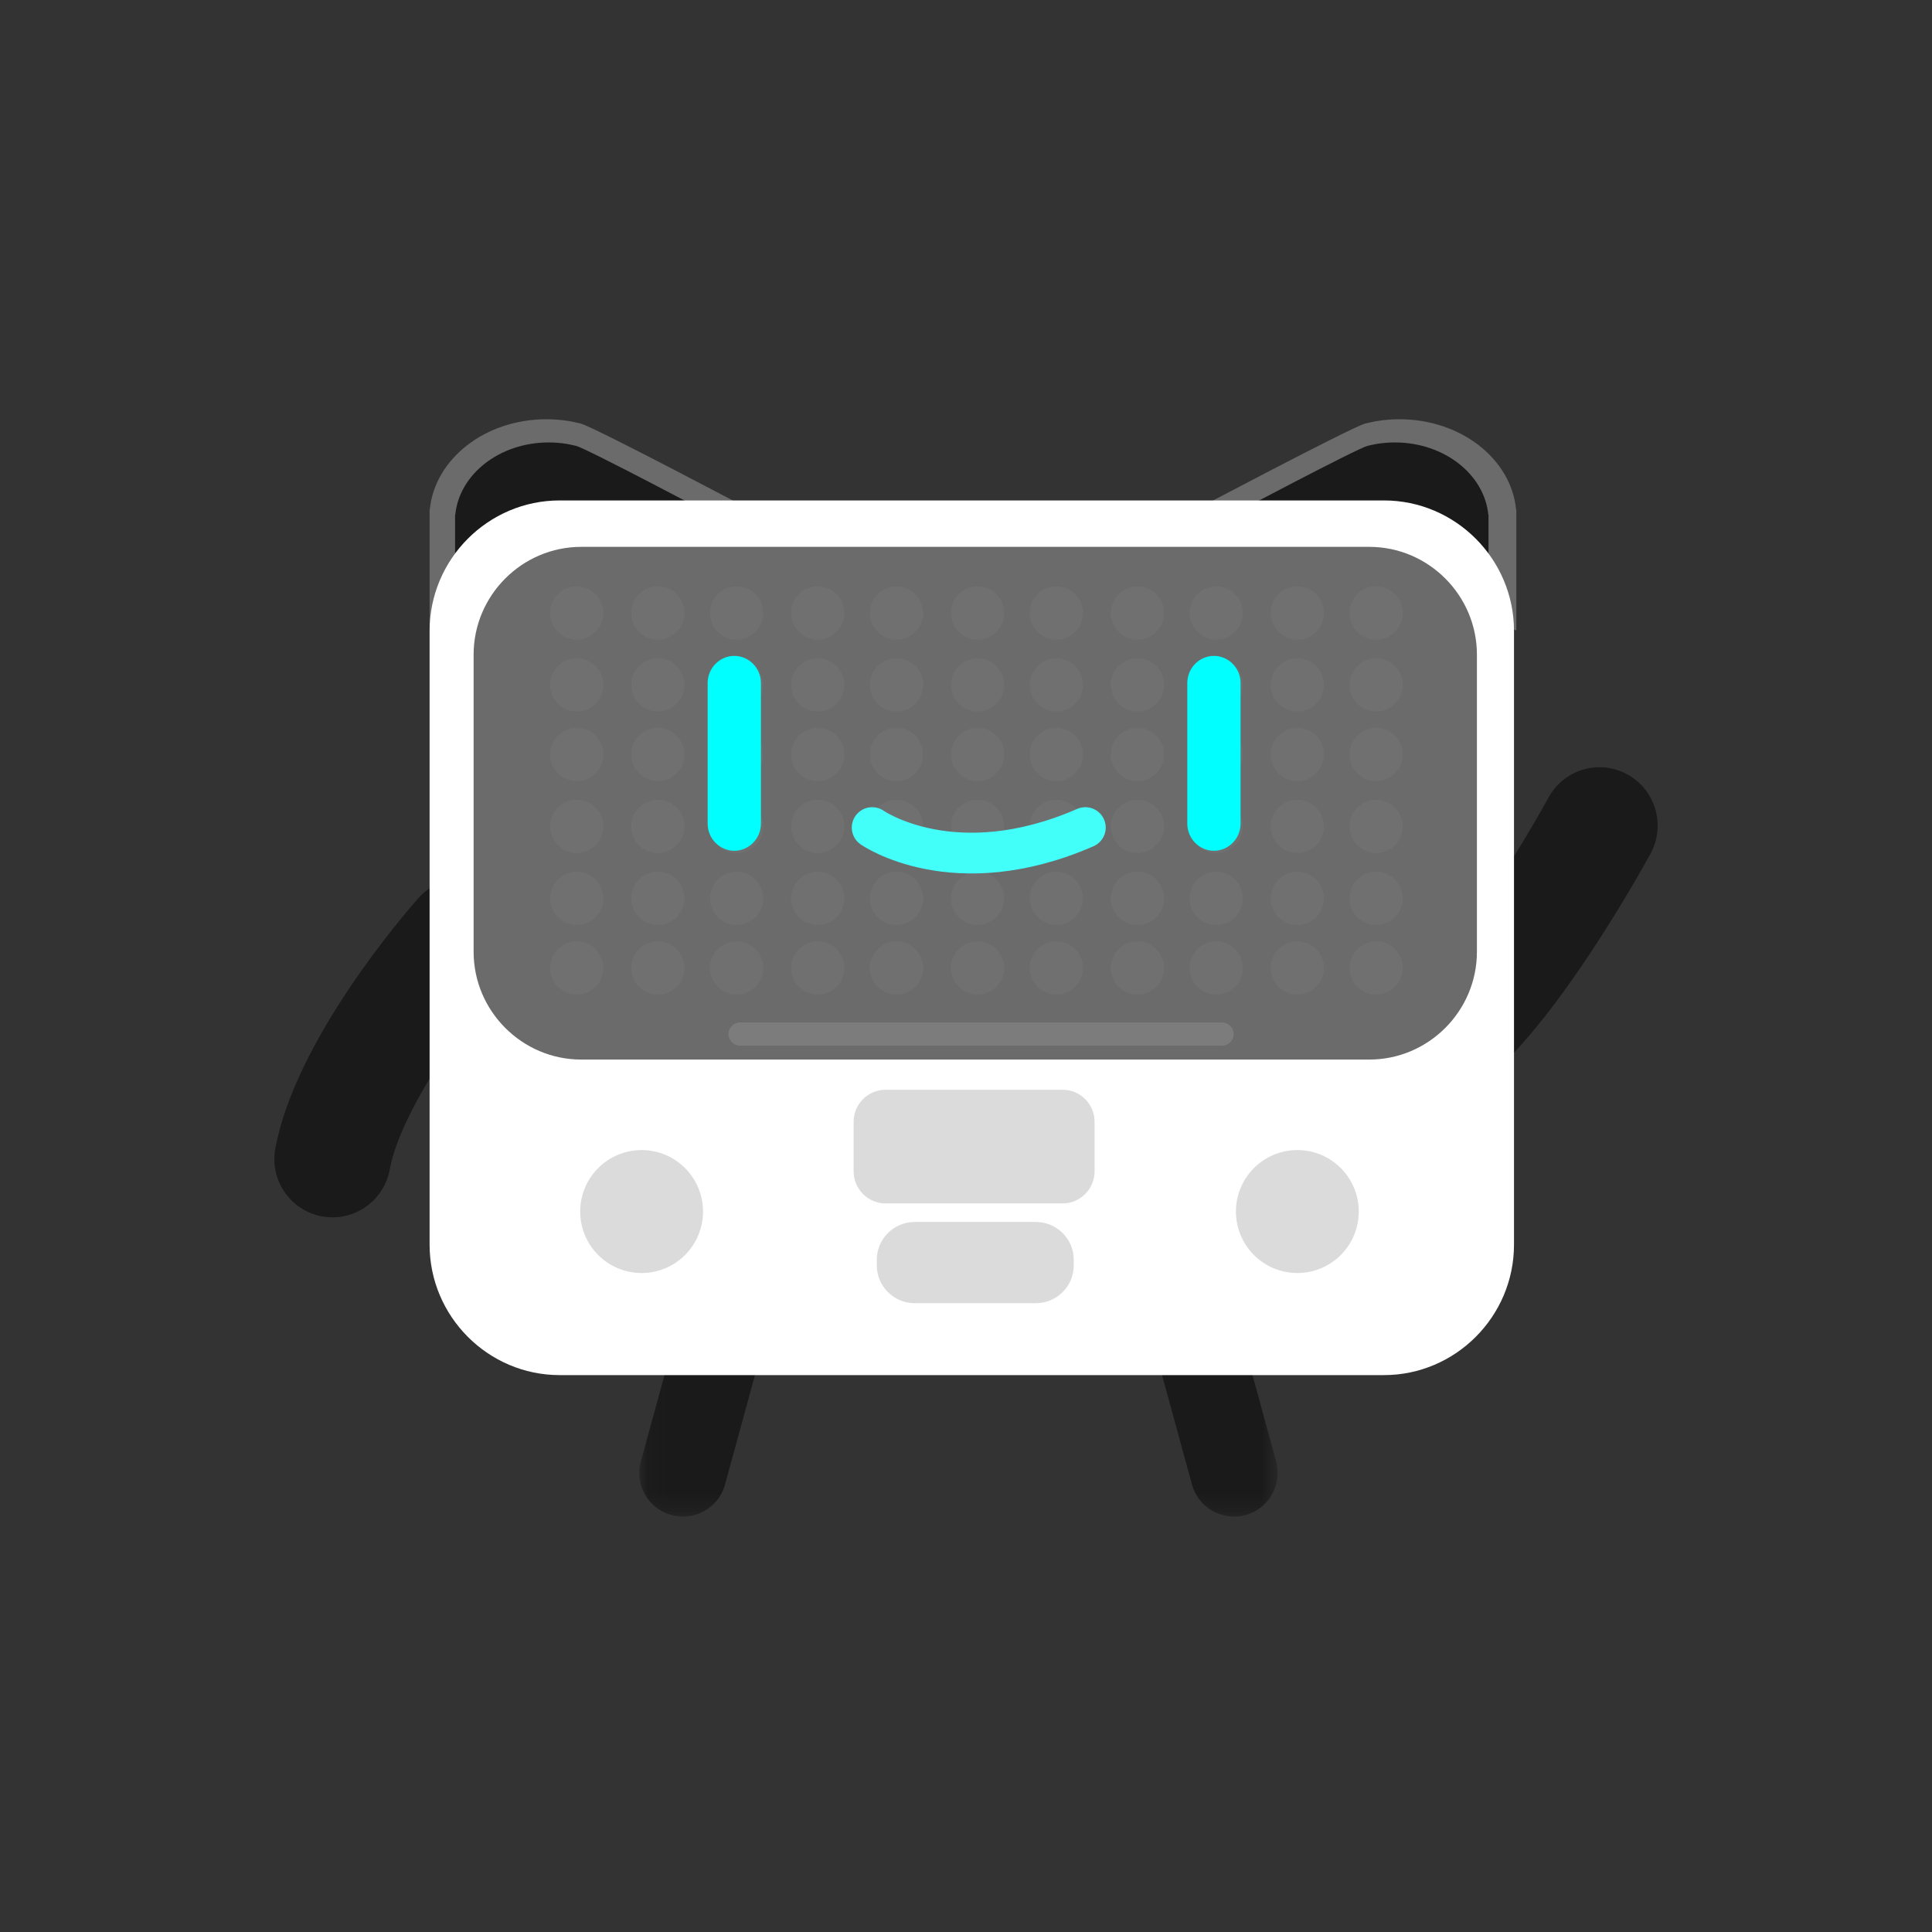 <?xml version="1.0" encoding="UTF-8"?>
<svg width="100px" height="100px" viewBox="0 0 100 100" version="1.1" xmlns="http://www.w3.org/2000/svg" xmlns:xlink="http://www.w3.org/1999/xlink">
    <rect x="0" y="0" width="100" height="100" fill="#333333" stroke="none"/>
    <!-- Generator: Sketch 48.2 (47327) - http://www.bohemiancoding.com/sketch -->
    <title>程小奔hello </title>
    <desc>Created with Sketch.</desc>
    <defs>
        <polygon id="path-1" points="7.363 14.77 0.062 14.77 0.062 0.074 7.363 0.074 7.363 14.77"></polygon>
        <polygon id="path-3" points="7.318 14.77 0.016 14.77 0.016 0.074 7.318 0.074 7.318 14.77"></polygon>
    </defs>
    <g id="裁剪面板" stroke="none" stroke-width="1" fill="none" fill-rule="evenodd">
        <g id="程小奔hello-">
            <g id="Page-1" transform="translate(14.2, 21.7)">
                <path d="M24.943,4.843 C24.943,4.843 16.555,0.403 15.86,0.224 C15.86,0.224 15.49,0.135 15.304,0.103 C14.91,0.036 14.502,0 14.083,0 C10.906,0 8.302,2.056 8.047,4.67 L8.036,4.667 L8.036,10.928 C8.036,10.928 25.195,5.902 24.943,4.843" id="Fill-1" fill="#6B6B6B"></path>
                <path d="M22.905,5.086 C22.905,5.086 16.183,1.524 15.626,1.381 C15.626,1.381 15.329,1.309 15.18,1.284 C14.864,1.229 14.537,1.201 14.202,1.201 C11.655,1.201 9.568,2.85 9.364,4.948 L9.355,4.944 L9.355,9.967 C9.355,9.967 23.107,5.935 22.905,5.086" id="Fill-3" fill="#1A1A1A"></path>
                <path d="M47.376,4.843 C47.376,4.843 55.764,0.403 56.459,0.224 C56.459,0.224 56.83,0.135 57.015,0.103 C57.409,0.036 57.818,0 58.236,0 C61.414,0 64.018,2.056 64.272,4.67 L64.284,4.667 L64.284,10.928 C64.284,10.928 47.124,5.902 47.376,4.843" id="Fill-5" fill="#6B6B6B"></path>
                <path d="M49.295,5.086 C49.295,5.086 56.017,1.524 56.574,1.381 C56.574,1.381 56.871,1.309 57.019,1.284 C57.336,1.229 57.663,1.201 57.998,1.201 C60.545,1.201 62.632,2.85 62.836,4.948 L62.845,4.944 L62.845,9.967 C62.845,9.967 49.093,5.935 49.295,5.086" id="Fill-7" fill="#1A1A1A"></path>
                <g id="Group-11" transform="translate(18.829, 42.03)">
                    <mask id="mask-2" fill="white">
                        <use xlink:href="#path-1"></use>
                    </mask>
                    <g id="Clip-10"></g>
                    <path d="M2.321,14.77 C2.124,14.77 1.923,14.744 1.723,14.689 C0.52,14.359 -0.187,13.115 0.142,11.911 L2.927,1.738 C3.257,0.534 4.499,-0.174 5.702,0.155 C6.904,0.485 7.612,1.729 7.283,2.933 L4.498,13.107 C4.223,14.111 3.313,14.77 2.321,14.77" id="Fill-9" fill="#1A1A1A" mask="url(#mask-2)"></path>
                </g>
                <g id="Group-14" transform="translate(44.615, 42.03)">
                    <mask id="mask-4" fill="white">
                        <use xlink:href="#path-3"></use>
                    </mask>
                    <g id="Clip-13"></g>
                    <path d="M5.058,14.77 C4.066,14.77 3.157,14.111 2.882,13.107 L0.097,2.933 C-0.233,1.729 0.475,0.485 1.678,0.155 C2.88,-0.174 4.123,0.534 4.452,1.738 L7.237,11.911 C7.567,13.115 6.859,14.359 5.656,14.689 C5.456,14.744 5.256,14.77 5.058,14.77" id="Fill-12" fill="#1A1A1A" mask="url(#mask-4)"></path>
                </g>
                <path d="M3.014,41.309 C2.835,41.309 2.654,41.293 2.472,41.26 C0.836,40.963 -0.248,39.396 0.049,37.76 C1.072,32.13 6.799,25.527 7.449,24.793 C8.55,23.548 10.452,23.431 11.697,24.532 C12.942,25.633 13.059,27.534 11.959,28.779 C11.945,28.794 10.576,30.352 9.133,32.447 C7.381,34.99 6.258,37.26 5.971,38.837 C5.707,40.29 4.44,41.309 3.014,41.309" id="Fill-15" fill="#1A1A1A"></path>
                <path d="M59.862,35.545 C58.833,35.545 57.831,35.015 57.268,34.062 C56.422,32.625 56.895,30.771 58.326,29.921 C58.728,29.682 60.259,28.57 63.101,24.283 C64.73,21.825 65.933,19.612 65.945,19.59 C66.741,18.124 68.569,17.583 70.029,18.381 C71.489,19.18 72.028,21.016 71.233,22.482 C71.179,22.582 69.888,24.954 68.113,27.632 C65.54,31.514 63.342,33.965 61.392,35.123 C60.911,35.409 60.383,35.545 59.862,35.545" id="Fill-17" fill="#1A1A1A"></path>
                <path d="M57.435,49.475 L14.764,49.475 C11.064,49.475 8.036,46.438 8.036,42.726 L8.036,10.952 C8.036,7.24 11.064,4.203 14.764,4.203 L57.435,4.203 C61.137,4.203 64.164,7.24 64.164,10.952 L64.164,42.726 C64.164,46.438 61.137,49.475 57.435,49.475" id="Fill-19" fill="#FFFFFF"></path>
                <path d="M56.545,47.553 L16.014,47.553 C12.879,47.553 10.314,44.983 10.314,41.842 L10.314,12.316 C10.314,9.175 12.879,6.605 16.014,6.605 L56.545,6.605 C59.68,6.605 62.245,9.175 62.245,12.316 L62.245,41.842 C62.245,44.983 59.68,47.553 56.545,47.553" id="Fill-21" fill="#FFFFFF"></path>
                <path d="M56.674,33.143 L15.885,33.143 C12.821,33.143 10.314,30.632 10.314,27.563 L10.314,12.185 C10.314,9.116 12.821,6.605 15.885,6.605 L56.674,6.605 C59.738,6.605 62.245,9.116 62.245,12.185 L62.245,27.563 C62.245,30.632 59.738,33.143 56.674,33.143" id="Fill-23" fill="#6B6B6B"></path>
                <path d="M22.188,41.009 C22.188,42.766 20.765,44.191 19.01,44.191 C17.254,44.191 15.831,42.766 15.831,41.009 C15.831,39.251 17.254,37.827 19.01,37.827 C20.765,37.827 22.188,39.251 22.188,41.009" id="Fill-25" fill="#DBDBDB"></path>
                <path d="M56.129,41.009 C56.129,42.766 54.706,44.191 52.951,44.191 C51.195,44.191 49.772,42.766 49.772,41.009 C49.772,39.251 51.195,37.827 52.951,37.827 C54.706,37.827 56.129,39.251 56.129,41.009" id="Fill-27" fill="#DBDBDB"></path>
                <path d="M39.421,45.752 L33.139,45.752 C32.063,45.752 31.183,44.873 31.183,43.799 L31.183,43.502 C31.183,42.428 32.063,41.549 33.139,41.549 L39.421,41.549 C40.497,41.549 41.377,42.428 41.377,43.502 L41.377,43.799 C41.377,44.873 40.497,45.752 39.421,45.752" id="Fill-29" fill="#DBDBDB"></path>
                <path d="M40.803,40.589 L31.636,40.589 C30.727,40.589 29.983,39.842 29.983,38.929 L29.983,36.364 C29.983,35.451 30.727,34.704 31.636,34.704 L40.803,34.704 C41.712,34.704 42.456,35.451 42.456,36.364 L42.456,38.929 C42.456,39.842 41.712,40.589 40.803,40.589" id="Fill-31" fill="#DBDBDB"></path>
                <path d="M15.651,11.408 L15.651,11.408 C14.893,11.408 14.272,10.786 14.272,10.027 C14.272,9.268 14.893,8.646 15.651,8.646 L15.651,8.646 C16.41,8.646 17.03,9.268 17.03,10.027 C17.03,10.786 16.41,11.408 15.651,11.408" id="Fill-33" fill="#707070"></path>
                <path d="M15.651,15.131 L15.651,15.131 C14.893,15.131 14.272,14.509 14.272,13.75 C14.272,12.99 14.893,12.369 15.651,12.369 L15.651,12.369 C16.41,12.369 17.03,12.99 17.03,13.75 C17.03,14.509 16.41,15.131 15.651,15.131" id="Fill-35" fill="#707070"></path>
                <path d="M15.651,18.733 L15.651,18.733 C14.893,18.733 14.272,18.112 14.272,17.352 C14.272,16.593 14.893,15.971 15.651,15.971 L15.651,15.971 C16.41,15.971 17.03,16.593 17.03,17.352 C17.03,18.112 16.41,18.733 15.651,18.733" id="Fill-37" fill="#707070"></path>
                <path d="M15.651,22.456 L15.651,22.456 C14.893,22.456 14.272,21.834 14.272,21.075 C14.272,20.315 14.893,19.694 15.651,19.694 L15.651,19.694 C16.41,19.694 17.03,20.315 17.03,21.075 C17.03,21.834 16.41,22.456 15.651,22.456" id="Fill-39" fill="#707070"></path>
                <path d="M15.651,26.178 L15.651,26.178 C14.893,26.178 14.272,25.557 14.272,24.797 C14.272,24.038 14.893,23.416 15.651,23.416 L15.651,23.416 C16.41,23.416 17.03,24.038 17.03,24.797 C17.03,25.557 16.41,26.178 15.651,26.178" id="Fill-41" fill="#707070"></path>
                <path d="M15.651,29.781 L15.651,29.781 C14.893,29.781 14.272,29.16 14.272,28.4 C14.272,27.641 14.893,27.019 15.651,27.019 L15.651,27.019 C16.41,27.019 17.03,27.641 17.03,28.4 C17.03,29.16 16.41,29.781 15.651,29.781" id="Fill-43" fill="#707070"></path>
                <path d="M19.849,11.408 C19.09,11.408 18.47,10.786 18.47,10.027 C18.47,9.268 19.09,8.646 19.849,8.646 C20.607,8.646 21.228,9.268 21.228,10.027 C21.228,10.786 20.607,11.408 19.849,11.408" id="Fill-45" fill="#707070"></path>
                <path d="M19.849,15.131 C19.09,15.131 18.47,14.509 18.47,13.75 C18.47,12.99 19.09,12.369 19.849,12.369 C20.607,12.369 21.228,12.99 21.228,13.75 C21.228,14.509 20.607,15.131 19.849,15.131" id="Fill-47" fill="#707070"></path>
                <path d="M19.849,18.733 C19.09,18.733 18.47,18.112 18.47,17.352 C18.47,16.593 19.09,15.971 19.849,15.971 C20.607,15.971 21.228,16.593 21.228,17.352 C21.228,18.112 20.607,18.733 19.849,18.733" id="Fill-49" fill="#707070"></path>
                <path d="M19.849,22.456 C19.09,22.456 18.47,21.834 18.47,21.075 C18.47,20.315 19.09,19.694 19.849,19.694 C20.607,19.694 21.228,20.315 21.228,21.075 C21.228,21.834 20.607,22.456 19.849,22.456" id="Fill-51" fill="#707070"></path>
                <path d="M19.849,26.178 C19.09,26.178 18.47,25.557 18.47,24.797 C18.47,24.038 19.09,23.416 19.849,23.416 C20.607,23.416 21.228,24.038 21.228,24.797 C21.228,25.557 20.607,26.178 19.849,26.178" id="Fill-53" fill="#707070"></path>
                <path d="M19.849,29.781 C19.09,29.781 18.47,29.16 18.47,28.4 C18.47,27.641 19.09,27.019 19.849,27.019 C20.607,27.019 21.228,27.641 21.228,28.4 C21.228,29.16 20.607,29.781 19.849,29.781" id="Fill-55" fill="#707070"></path>
                <path d="M23.927,11.408 C23.168,11.408 22.547,10.786 22.547,10.027 C22.547,9.268 23.168,8.646 23.927,8.646 C24.685,8.646 25.306,9.268 25.306,10.027 C25.306,10.786 24.685,11.408 23.927,11.408" id="Fill-57" fill="#707070"></path>
                <path d="M23.927,15.131 C23.168,15.131 22.547,14.509 22.547,13.75 C22.547,12.99 23.168,12.369 23.927,12.369 C24.685,12.369 25.306,12.99 25.306,13.75 C25.306,14.509 24.685,15.131 23.927,15.131" id="Fill-59" fill="#707070"></path>
                <path d="M23.927,18.733 C23.168,18.733 22.547,18.112 22.547,17.352 C22.547,16.593 23.168,15.971 23.927,15.971 C24.685,15.971 25.306,16.593 25.306,17.352 C25.306,18.112 24.685,18.733 23.927,18.733" id="Fill-61" fill="#707070"></path>
                <path d="M23.927,22.456 C23.168,22.456 22.547,21.834 22.547,21.075 C22.547,20.315 23.168,19.694 23.927,19.694 C24.685,19.694 25.306,20.315 25.306,21.075 C25.306,21.834 24.685,22.456 23.927,22.456" id="Fill-63" fill="#707070"></path>
                <path d="M23.927,26.178 C23.168,26.178 22.547,25.557 22.547,24.797 C22.547,24.038 23.168,23.416 23.927,23.416 C24.685,23.416 25.306,24.038 25.306,24.797 C25.306,25.557 24.685,26.178 23.927,26.178" id="Fill-65" fill="#707070"></path>
                <path d="M23.927,29.781 C23.168,29.781 22.547,29.16 22.547,28.4 C22.547,27.641 23.168,27.019 23.927,27.019 C24.685,27.019 25.306,27.641 25.306,28.4 C25.306,29.16 24.685,29.781 23.927,29.781" id="Fill-67" fill="#707070"></path>
                <path d="M28.124,11.408 C27.366,11.408 26.745,10.786 26.745,10.027 C26.745,9.268 27.366,8.646 28.124,8.646 C28.883,8.646 29.504,9.268 29.504,10.027 C29.504,10.786 28.883,11.408 28.124,11.408" id="Fill-69" fill="#707070"></path>
                <path d="M28.124,15.131 C27.366,15.131 26.745,14.509 26.745,13.75 C26.745,12.99 27.366,12.369 28.124,12.369 C28.883,12.369 29.504,12.99 29.504,13.75 C29.504,14.509 28.883,15.131 28.124,15.131" id="Fill-71" fill="#707070"></path>
                <path d="M28.124,18.733 C27.366,18.733 26.745,18.112 26.745,17.352 C26.745,16.593 27.366,15.971 28.124,15.971 C28.883,15.971 29.504,16.593 29.504,17.352 C29.504,18.112 28.883,18.733 28.124,18.733" id="Fill-73" fill="#707070"></path>
                <path d="M28.124,22.456 C27.366,22.456 26.745,21.834 26.745,21.075 C26.745,20.315 27.366,19.694 28.124,19.694 C28.883,19.694 29.504,20.315 29.504,21.075 C29.504,21.834 28.883,22.456 28.124,22.456" id="Fill-75" fill="#707070"></path>
                <path d="M28.124,26.178 C27.366,26.178 26.745,25.557 26.745,24.797 C26.745,24.038 27.366,23.416 28.124,23.416 C28.883,23.416 29.504,24.038 29.504,24.797 C29.504,25.557 28.883,26.178 28.124,26.178" id="Fill-77" fill="#707070"></path>
                <path d="M28.124,29.781 C27.366,29.781 26.745,29.16 26.745,28.4 C26.745,27.641 27.366,27.019 28.124,27.019 C28.883,27.019 29.504,27.641 29.504,28.4 C29.504,29.16 28.883,29.781 28.124,29.781" id="Fill-79" fill="#707070"></path>
                <path d="M32.202,11.408 C31.443,11.408 30.823,10.786 30.823,10.027 C30.823,9.268 31.443,8.646 32.202,8.646 C32.96,8.646 33.581,9.268 33.581,10.027 C33.581,10.786 32.96,11.408 32.202,11.408" id="Fill-81" fill="#707070"></path>
                <path d="M32.202,15.131 C31.443,15.131 30.823,14.509 30.823,13.75 C30.823,12.99 31.443,12.369 32.202,12.369 C32.96,12.369 33.581,12.99 33.581,13.75 C33.581,14.509 32.96,15.131 32.202,15.131" id="Fill-83" fill="#707070"></path>
                <path d="M32.202,18.733 C31.443,18.733 30.823,18.112 30.823,17.352 C30.823,16.593 31.443,15.971 32.202,15.971 C32.96,15.971 33.581,16.593 33.581,17.352 C33.581,18.112 32.96,18.733 32.202,18.733" id="Fill-85" fill="#707070"></path>
                <path d="M32.202,22.456 C31.443,22.456 30.823,21.834 30.823,21.075 C30.823,20.315 31.443,19.694 32.202,19.694 C32.96,19.694 33.581,20.315 33.581,21.075 C33.581,21.834 32.96,22.456 32.202,22.456" id="Fill-87" fill="#707070"></path>
                <path d="M32.202,26.178 C31.443,26.178 30.823,25.557 30.823,24.797 C30.823,24.038 31.443,23.416 32.202,23.416 C32.96,23.416 33.581,24.038 33.581,24.797 C33.581,25.557 32.96,26.178 32.202,26.178" id="Fill-89" fill="#707070"></path>
                <path d="M32.202,29.781 C31.443,29.781 30.823,29.16 30.823,28.4 C30.823,27.641 31.443,27.019 32.202,27.019 C32.96,27.019 33.581,27.641 33.581,28.4 C33.581,29.16 32.96,29.781 32.202,29.781" id="Fill-91" fill="#707070"></path>
                <path d="M36.4,11.408 C35.641,11.408 35.02,10.786 35.02,10.027 C35.02,9.268 35.641,8.646 36.4,8.646 C37.158,8.646 37.779,9.268 37.779,10.027 C37.779,10.786 37.158,11.408 36.4,11.408" id="Fill-93" fill="#707070"></path>
                <path d="M36.4,15.131 C35.641,15.131 35.02,14.509 35.02,13.75 C35.02,12.99 35.641,12.369 36.4,12.369 C37.158,12.369 37.779,12.99 37.779,13.75 C37.779,14.509 37.158,15.131 36.4,15.131" id="Fill-95" fill="#707070"></path>
                <path d="M36.4,18.733 C35.641,18.733 35.02,18.112 35.02,17.352 C35.02,16.593 35.641,15.971 36.4,15.971 C37.158,15.971 37.779,16.593 37.779,17.352 C37.779,18.112 37.158,18.733 36.4,18.733" id="Fill-97" fill="#707070"></path>
                <path d="M36.4,22.456 C35.641,22.456 35.02,21.834 35.02,21.075 C35.02,20.315 35.641,19.694 36.4,19.694 C37.158,19.694 37.779,20.315 37.779,21.075 C37.779,21.834 37.158,22.456 36.4,22.456" id="Fill-99" fill="#707070"></path>
                <path d="M36.4,26.178 C35.641,26.178 35.02,25.557 35.02,24.797 C35.02,24.038 35.641,23.416 36.4,23.416 C37.158,23.416 37.779,24.038 37.779,24.797 C37.779,25.557 37.158,26.178 36.4,26.178" id="Fill-101" fill="#707070"></path>
                <path d="M36.4,29.781 C35.641,29.781 35.02,29.16 35.02,28.4 C35.02,27.641 35.641,27.019 36.4,27.019 C37.158,27.019 37.779,27.641 37.779,28.4 C37.779,29.16 37.158,29.781 36.4,29.781" id="Fill-103" fill="#707070"></path>
                <path d="M40.478,11.408 C39.719,11.408 39.098,10.786 39.098,10.027 C39.098,9.268 39.719,8.646 40.478,8.646 C41.236,8.646 41.857,9.268 41.857,10.027 C41.857,10.786 41.236,11.408 40.478,11.408" id="Fill-105" fill="#707070"></path>
                <path d="M40.478,15.131 C39.719,15.131 39.098,14.509 39.098,13.75 C39.098,12.99 39.719,12.369 40.478,12.369 C41.236,12.369 41.857,12.99 41.857,13.75 C41.857,14.509 41.236,15.131 40.478,15.131" id="Fill-107" fill="#707070"></path>
                <path d="M40.478,18.733 C39.719,18.733 39.098,18.112 39.098,17.352 C39.098,16.593 39.719,15.971 40.478,15.971 C41.236,15.971 41.857,16.593 41.857,17.352 C41.857,18.112 41.236,18.733 40.478,18.733" id="Fill-109" fill="#707070"></path>
                <path d="M40.478,22.456 C39.719,22.456 39.098,21.834 39.098,21.075 C39.098,20.315 39.719,19.694 40.478,19.694 C41.236,19.694 41.857,20.315 41.857,21.075 C41.857,21.834 41.236,22.456 40.478,22.456" id="Fill-111" fill="#707070"></path>
                <path d="M40.478,26.178 C39.719,26.178 39.098,25.557 39.098,24.797 C39.098,24.038 39.719,23.416 40.478,23.416 C41.236,23.416 41.857,24.038 41.857,24.797 C41.857,25.557 41.236,26.178 40.478,26.178" id="Fill-113" fill="#707070"></path>
                <path d="M40.478,29.781 C39.719,29.781 39.098,29.16 39.098,28.4 C39.098,27.641 39.719,27.019 40.478,27.019 C41.236,27.019 41.857,27.641 41.857,28.4 C41.857,29.16 41.236,29.781 40.478,29.781" id="Fill-115" fill="#707070"></path>
                <path d="M44.675,11.408 C43.917,11.408 43.296,10.786 43.296,10.027 C43.296,9.268 43.917,8.646 44.675,8.646 C45.433,8.646 46.054,9.268 46.054,10.027 C46.054,10.786 45.433,11.408 44.675,11.408" id="Fill-117" fill="#707070"></path>
                <path d="M44.675,15.131 C43.917,15.131 43.296,14.509 43.296,13.75 C43.296,12.99 43.917,12.369 44.675,12.369 C45.433,12.369 46.054,12.99 46.054,13.75 C46.054,14.509 45.433,15.131 44.675,15.131" id="Fill-119" fill="#707070"></path>
                <path d="M44.675,18.733 C43.917,18.733 43.296,18.112 43.296,17.352 C43.296,16.593 43.917,15.971 44.675,15.971 C45.433,15.971 46.054,16.593 46.054,17.352 C46.054,18.112 45.433,18.733 44.675,18.733" id="Fill-121" fill="#707070"></path>
                <path d="M44.675,22.456 C43.917,22.456 43.296,21.834 43.296,21.075 C43.296,20.315 43.917,19.694 44.675,19.694 C45.433,19.694 46.054,20.315 46.054,21.075 C46.054,21.834 45.433,22.456 44.675,22.456" id="Fill-123" fill="#707070"></path>
                <path d="M44.675,26.178 C43.917,26.178 43.296,25.557 43.296,24.797 C43.296,24.038 43.917,23.416 44.675,23.416 C45.433,23.416 46.054,24.038 46.054,24.797 C46.054,25.557 45.433,26.178 44.675,26.178" id="Fill-125" fill="#707070"></path>
                <path d="M44.675,29.781 C43.917,29.781 43.296,29.16 43.296,28.4 C43.296,27.641 43.917,27.019 44.675,27.019 C45.433,27.019 46.054,27.641 46.054,28.4 C46.054,29.16 45.433,29.781 44.675,29.781" id="Fill-127" fill="#707070"></path>
                <path d="M48.753,11.408 C47.994,11.408 47.374,10.786 47.374,10.027 C47.374,9.268 47.994,8.646 48.753,8.646 C49.511,8.646 50.132,9.268 50.132,10.027 C50.132,10.786 49.511,11.408 48.753,11.408" id="Fill-129" fill="#707070"></path>
                <path d="M48.753,15.131 C47.994,15.131 47.374,14.509 47.374,13.75 C47.374,12.99 47.994,12.369 48.753,12.369 C49.511,12.369 50.132,12.99 50.132,13.75 C50.132,14.509 49.511,15.131 48.753,15.131" id="Fill-131" fill="#707070"></path>
                <path d="M48.753,18.733 C47.994,18.733 47.374,18.112 47.374,17.352 C47.374,16.593 47.994,15.971 48.753,15.971 C49.511,15.971 50.132,16.593 50.132,17.352 C50.132,18.112 49.511,18.733 48.753,18.733" id="Fill-133" fill="#707070"></path>
                <path d="M48.753,22.456 C47.994,22.456 47.374,21.834 47.374,21.075 C47.374,20.315 47.994,19.694 48.753,19.694 C49.511,19.694 50.132,20.315 50.132,21.075 C50.132,21.834 49.511,22.456 48.753,22.456" id="Fill-135" fill="#707070"></path>
                <path d="M48.753,26.178 C47.994,26.178 47.374,25.557 47.374,24.797 C47.374,24.038 47.994,23.416 48.753,23.416 C49.511,23.416 50.132,24.038 50.132,24.797 C50.132,25.557 49.511,26.178 48.753,26.178" id="Fill-137" fill="#707070"></path>
                <path d="M48.753,29.781 C47.994,29.781 47.374,29.16 47.374,28.4 C47.374,27.641 47.994,27.019 48.753,27.019 C49.511,27.019 50.132,27.641 50.132,28.4 C50.132,29.16 49.511,29.781 48.753,29.781" id="Fill-139" fill="#707070"></path>
                <path d="M52.95,11.408 C52.192,11.408 51.571,10.786 51.571,10.027 C51.571,9.268 52.192,8.646 52.95,8.646 C53.709,8.646 54.33,9.268 54.33,10.027 C54.33,10.786 53.709,11.408 52.95,11.408" id="Fill-141" fill="#707070"></path>
                <path d="M52.95,15.131 C52.192,15.131 51.571,14.509 51.571,13.75 C51.571,12.99 52.192,12.369 52.95,12.369 C53.709,12.369 54.33,12.99 54.33,13.75 C54.33,14.509 53.709,15.131 52.95,15.131" id="Fill-143" fill="#707070"></path>
                <path d="M52.95,18.733 C52.192,18.733 51.571,18.112 51.571,17.352 C51.571,16.593 52.192,15.971 52.95,15.971 C53.709,15.971 54.33,16.593 54.33,17.352 C54.33,18.112 53.709,18.733 52.95,18.733" id="Fill-145" fill="#707070"></path>
                <path d="M52.95,22.456 C52.192,22.456 51.571,21.834 51.571,21.075 C51.571,20.315 52.192,19.694 52.95,19.694 C53.709,19.694 54.33,20.315 54.33,21.075 C54.33,21.834 53.709,22.456 52.95,22.456" id="Fill-147" fill="#707070"></path>
                <path d="M52.95,26.178 C52.192,26.178 51.571,25.557 51.571,24.797 C51.571,24.038 52.192,23.416 52.95,23.416 C53.709,23.416 54.33,24.038 54.33,24.797 C54.33,25.557 53.709,26.178 52.95,26.178" id="Fill-149" fill="#707070"></path>
                <path d="M52.95,29.781 C52.192,29.781 51.571,29.16 51.571,28.4 C51.571,27.641 52.192,27.019 52.95,27.019 C53.709,27.019 54.33,27.641 54.33,28.4 C54.33,29.16 53.709,29.781 52.95,29.781" id="Fill-151" fill="#707070"></path>
                <path d="M57.028,11.408 C56.27,11.408 55.649,10.786 55.649,10.027 C55.649,9.268 56.27,8.646 57.028,8.646 C57.787,8.646 58.407,9.268 58.407,10.027 C58.407,10.786 57.787,11.408 57.028,11.408" id="Fill-153" fill="#707070"></path>
                <path d="M57.028,15.131 C56.27,15.131 55.649,14.509 55.649,13.75 C55.649,12.99 56.27,12.369 57.028,12.369 C57.787,12.369 58.407,12.99 58.407,13.75 C58.407,14.509 57.787,15.131 57.028,15.131" id="Fill-155" fill="#707070"></path>
                <path d="M57.028,18.733 C56.27,18.733 55.649,18.112 55.649,17.352 C55.649,16.593 56.27,15.971 57.028,15.971 C57.787,15.971 58.407,16.593 58.407,17.352 C58.407,18.112 57.787,18.733 57.028,18.733" id="Fill-157" fill="#707070"></path>
                <path d="M57.028,22.456 C56.27,22.456 55.649,21.834 55.649,21.075 C55.649,20.315 56.27,19.694 57.028,19.694 C57.787,19.694 58.407,20.315 58.407,21.075 C58.407,21.834 57.787,22.456 57.028,22.456" id="Fill-159" fill="#707070"></path>
                <path d="M57.028,26.178 C56.27,26.178 55.649,25.557 55.649,24.797 C55.649,24.038 56.27,23.416 57.028,23.416 C57.787,23.416 58.407,24.038 58.407,24.797 C58.407,25.557 57.787,26.178 57.028,26.178" id="Fill-161" fill="#707070"></path>
                <path d="M57.028,29.781 C56.27,29.781 55.649,29.16 55.649,28.4 C55.649,27.641 56.27,27.019 57.028,27.019 C57.787,27.019 58.407,27.641 58.407,28.4 C58.407,29.16 57.787,29.781 57.028,29.781" id="Fill-163" fill="#707070"></path>
                <path d="M23.807,22.336 C23.048,22.336 22.427,21.702 22.427,20.927 L22.427,13.657 C22.427,12.882 23.048,12.249 23.807,12.249 C24.565,12.249 25.186,12.882 25.186,13.657 L25.186,20.927 C25.186,21.702 24.565,22.336 23.807,22.336" id="Fill-165" fill="#00FFFF"></path>
                <path d="M48.633,22.336 C47.874,22.336 47.254,21.702 47.254,20.927 L47.254,13.657 C47.254,12.882 47.874,12.249 48.633,12.249 C49.391,12.249 50.012,12.882 50.012,13.657 L50.012,20.927 C50.012,21.702 49.391,22.336 48.633,22.336" id="Fill-167" fill="#00FFFF"></path>
                <path d="M30.943,21.135 C30.943,21.135 35.175,24.107 41.977,21.135" id="Stroke-169" stroke="#43FFFA" stroke-width="2.109" stroke-linecap="round" stroke-linejoin="round"></path>
                <path d="M49.051,32.423 L24.108,32.423 C23.776,32.423 23.507,32.154 23.507,31.822 C23.507,31.491 23.776,31.222 24.108,31.222 L49.051,31.222 C49.383,31.222 49.652,31.491 49.652,31.822 C49.652,32.154 49.383,32.423 49.051,32.423" id="Fill-171" fill="#7C7C7C"></path>
            </g>
        </g>
    </g>
</svg>